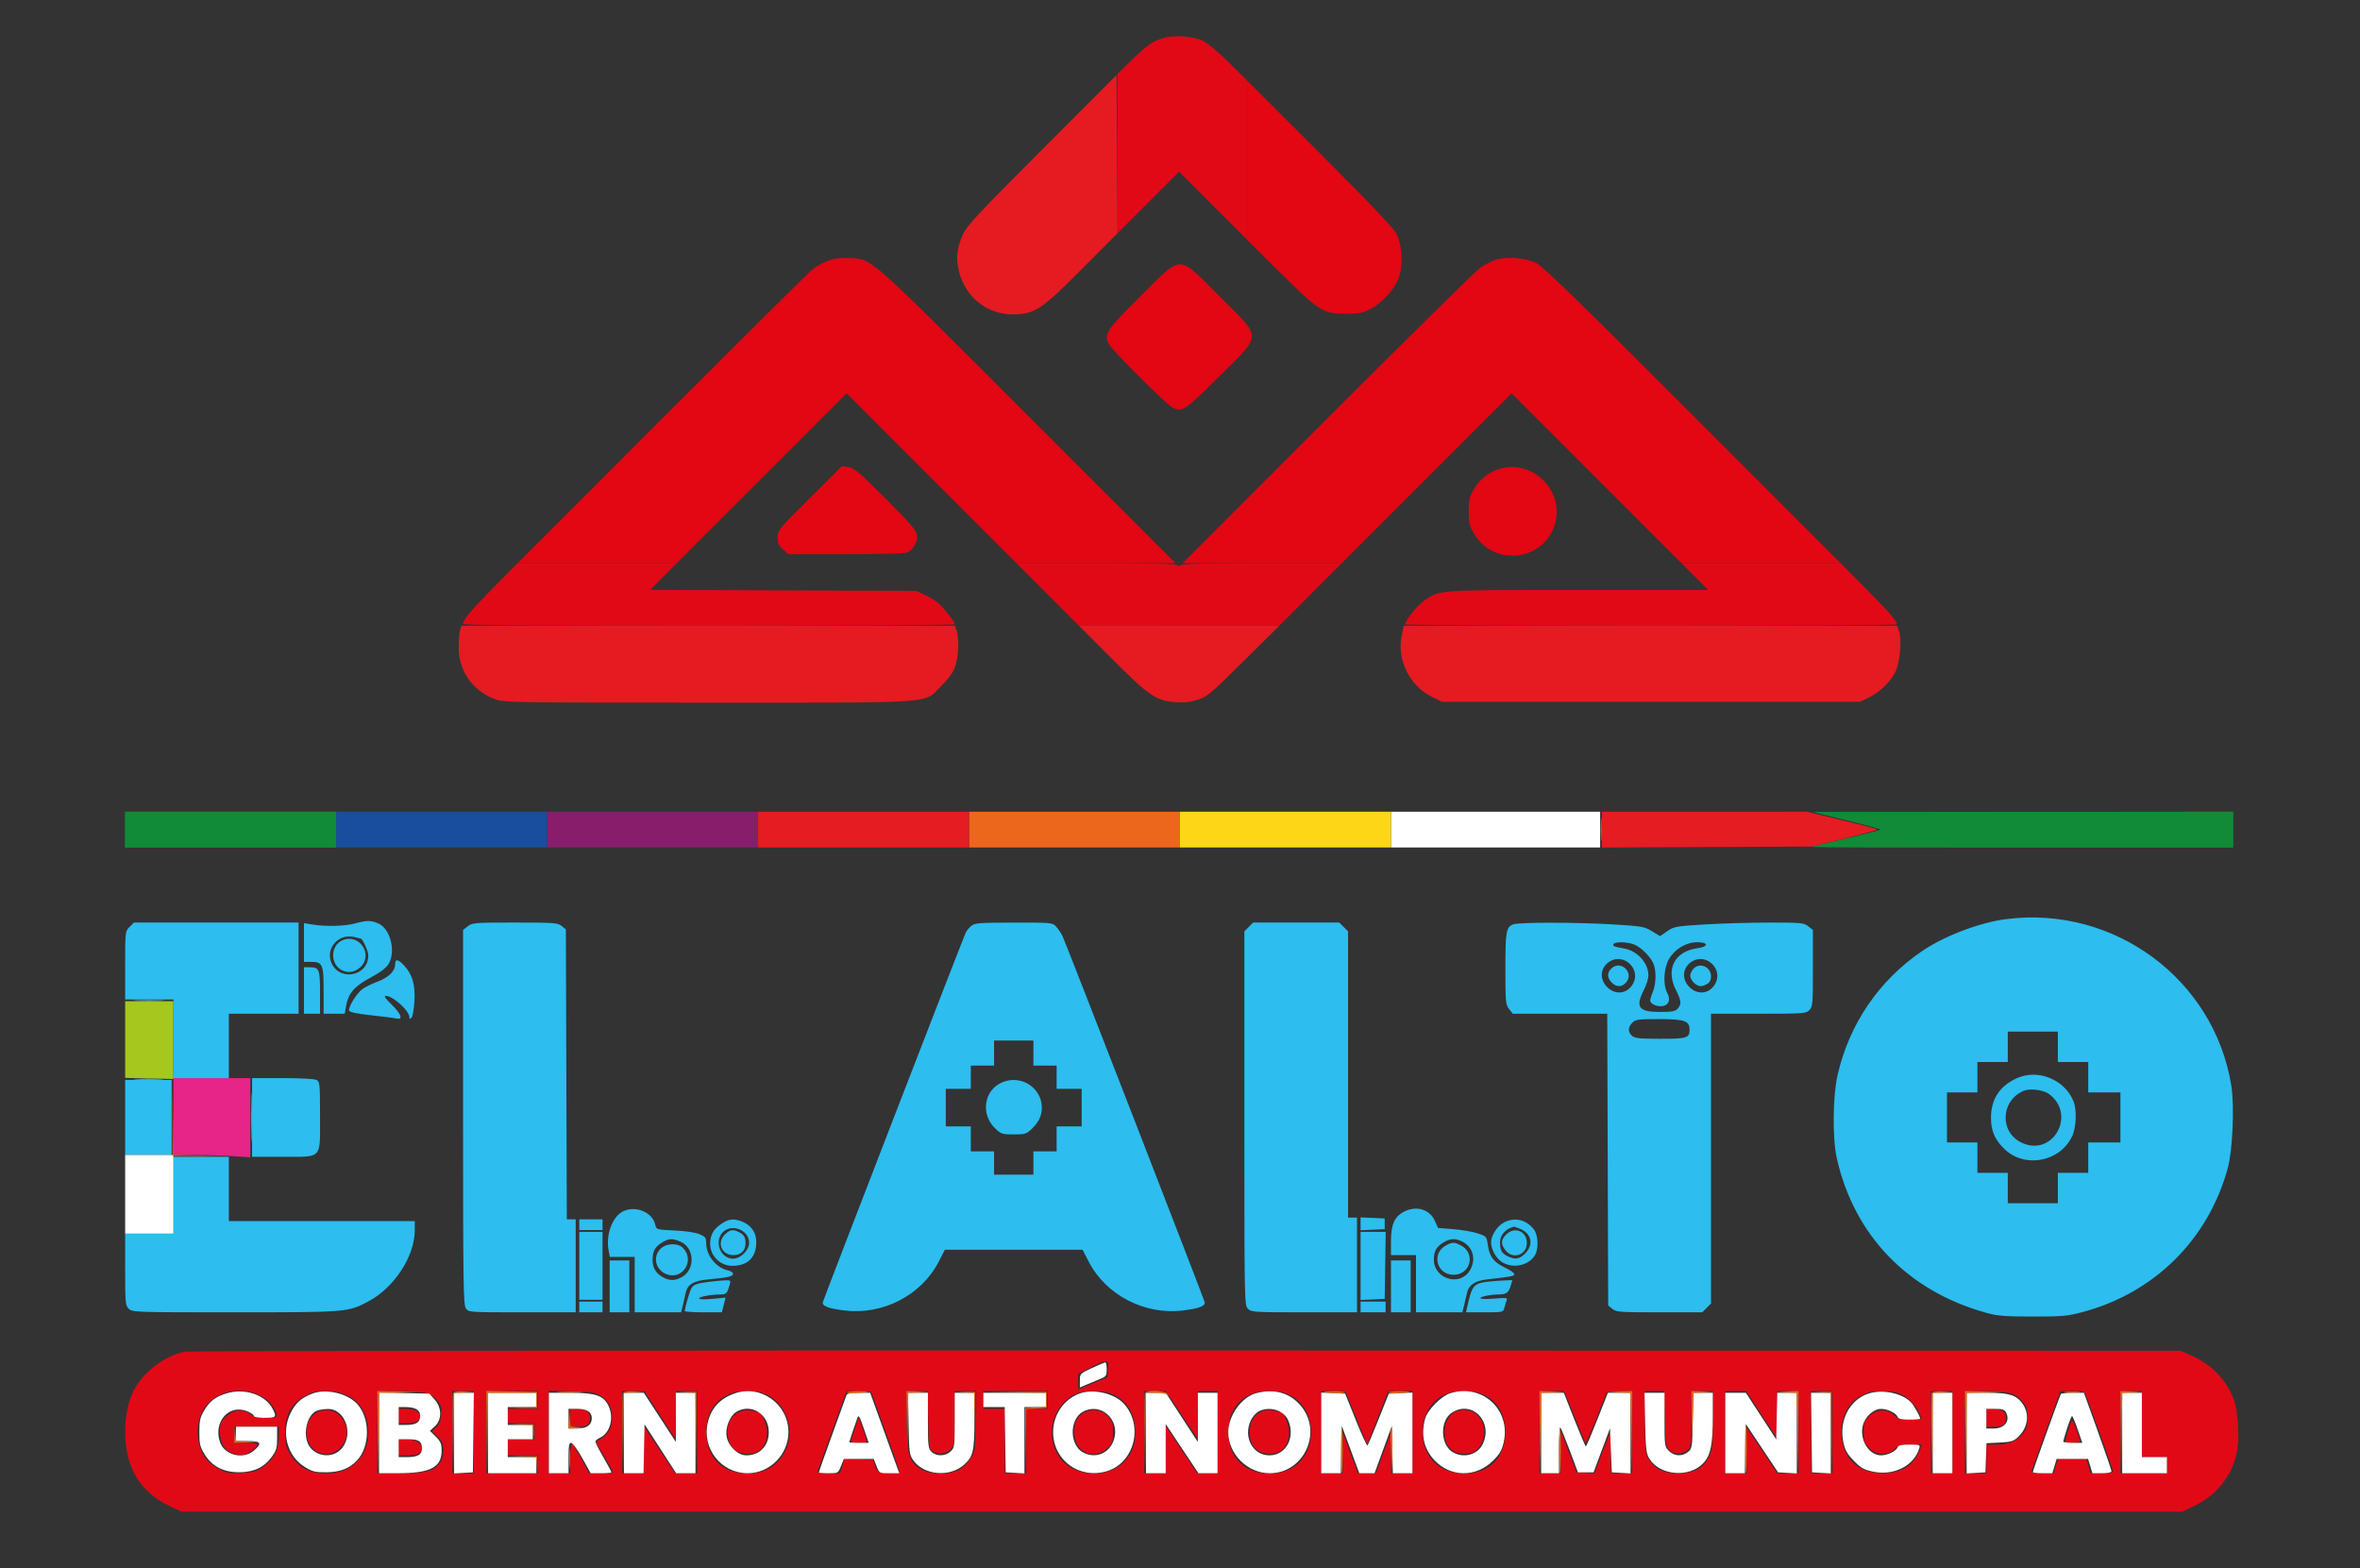 <svg xmlns="http://www.w3.org/2000/svg" width="1320" height="877" viewBox="0 0 1320 877" version="1.1"><rect x="0" y="0" width="1320" height="877" fill="#333333" stroke="none"/><path d="M 70 581.446 L 70 602.892 83.502 603.196 L 97.003 603.500 97.002 581.750 L 97 560 83.500 560 L 70 560 70 581.446" stroke="none" fill="#a6c71d" fill-rule="evenodd"/><path d="M 97 624.500 L 97 646 108.750 646.005 C 115.213 646.008, 124.888 646.301, 130.250 646.656 L 140 647.302 140 625.151 L 140 603 118.500 603 L 97 603 97 624.500" stroke="none" fill="#e72487" fill-rule="evenodd"/><path d="M 650.224 21.409 C 644.273 23.351, 641.635 25.227, 632.750 33.837 L 625 41.347 625 85.920 L 625 130.493 642.243 113.249 L 659.487 96.006 678.243 114.743 L 697 133.480 697 88.971 L 697 44.462 687.250 34.829 C 681.888 29.530, 675.475 24.180, 673 22.939 C 667.397 20.131, 656.405 19.393, 650.224 21.409 M 276.382 328.250 C 263.643 341.145, 259 346.662, 259 348.904 C 259 349.693, 297.499 350, 396.500 350 C 472.125 350, 534 349.618, 534 349.150 C 534 347.894, 528.689 340.904, 525.379 337.804 C 523.795 336.321, 520.250 334.071, 517.500 332.804 L 512.500 330.500 438.050 330.225 L 363.600 329.950 371.025 322.475 L 378.450 315 333.961 315 L 289.472 315 276.382 328.250 M 586 332.500 L 603.479 350 659.500 350 L 715.521 350 733 332.500 L 750.479 315 705.939 315 C 675.200 315, 661.063 315.337, 660.313 316.087 C 659.530 316.870, 659.038 316.870, 658.554 316.087 C 658.086 315.331, 644.297 315, 613.202 315 L 568.521 315 586 332.500 M 948 322.500 L 955.450 330 882.760 330 C 802.934 330, 805.484 329.820, 796.365 336.093 C 792.659 338.643, 786 347.045, 786 349.171 C 786 349.627, 847.875 350, 923.500 350 C 999.125 350, 1061 349.650, 1061 349.223 C 1061 347.383, 1056.877 342.644, 1043.625 329.250 L 1029.526 315 985.038 315 L 940.550 315 948 322.500 M 103.326 756.042 C 92.772 758.135, 81.377 766.381, 75.739 776.003 C 71.991 782.400, 69.998 791.083, 70.012 800.960 C 70.039 820.615, 78.383 834.549, 94.777 842.315 L 101.500 845.500 661 845.500 L 1220.500 845.500 1227.223 842.315 C 1239.547 836.477, 1248.196 825.772, 1251.034 812.844 C 1252.770 804.941, 1251.831 788.974, 1249.238 782.281 C 1245.021 771.397, 1236.339 762.649, 1224.958 757.817 L 1219.500 755.500 663.500 755.357 C 357.700 755.278, 105.622 755.586, 103.326 756.042 M 610.250 764.778 L 603 768.437 603 772.718 C 603 775.073, 603.123 777, 603.273 777 C 603.423 777, 607.136 775.493, 611.523 773.650 L 619.500 770.300 619.805 765.650 C 620.177 759.967, 619.843 759.937, 610.250 764.778 M 122.309 780.533 C 113.295 785.025, 108.916 795.012, 111.043 806.227 C 112.394 813.352, 115.731 817.991, 121.932 821.366 C 126.646 823.932, 127.901 824.171, 134.993 823.849 C 141.802 823.540, 143.409 823.091, 147.161 820.455 C 153.169 816.232, 155.963 810.942, 155.984 803.750 L 156 798 143.500 798 L 131 798 131 802.500 L 131 807 137.500 807 C 141.075 807, 144 807.372, 144 807.826 C 144 809.319, 139.553 812.839, 136.803 813.521 C 135.320 813.889, 132.472 813.651, 130.476 812.992 C 125.700 811.416, 123.009 806.971, 123.004 800.650 C 123.001 796.465, 123.466 795.334, 126.400 792.400 C 130.446 788.354, 135.899 787.792, 140 791 C 141.864 792.458, 144.091 792.961, 148.750 792.978 C 155.432 793.002, 155.869 792.571, 153.595 788.200 C 148.551 778.506, 133.687 774.863, 122.309 780.533 M 170.296 781.004 C 162.615 785.409, 159.500 791.178, 159.500 801 C 159.500 807.317, 159.918 809.210, 162.152 813 C 166.809 820.902, 172.787 824.125, 182.785 824.125 C 196.676 824.125, 206 814.837, 206 801 C 206 786.915, 196.852 777.990, 182.434 778.009 C 176.577 778.017, 174.692 778.482, 170.296 781.004 M 211 801 L 211 824 224.032 824 C 238.419 824, 242.259 823.029, 245.832 818.486 C 247.321 816.594, 248 814.331, 248 811.265 C 248 807.553, 247.452 806.258, 244.750 803.586 L 241.500 800.373 243.877 798.388 C 245.620 796.933, 246.383 795.070, 246.735 791.406 C 247.152 787.064, 246.865 785.993, 244.543 783.234 C 240.997 779.019, 236.799 778.012, 222.750 778.006 L 211 778 211 801 M 253 801 L 253 824 259 824 L 265 824 265 801 L 265 778 259 778 L 253 778 253 801 M 272 801 L 272 824 286.500 824 L 301 824 301 819 L 301 814 292.500 814 L 284 814 284 809.500 L 284 805 291.500 805 L 299 805 299 800.500 L 299 796 291.500 796 L 284 796 284 792 L 284 788 292.500 788 L 301 788 301 783 L 301 778 286.500 778 L 272 778 272 801 M 307 800.900 L 307 824 313 824 L 319 824 319 815.441 C 319 810.317, 319.380 807.117, 319.946 807.466 C 320.466 807.788, 322.828 811.639, 325.196 816.024 L 329.500 823.998 336.250 823.999 C 339.962 824, 343 823.787, 343 823.526 C 343 823.265, 340.802 819.336, 338.115 814.795 L 333.229 806.539 336.060 804.817 C 340.110 802.354, 342.298 798.511, 342.397 793.688 C 342.516 787.816, 340.375 783.397, 336.132 780.759 C 332.960 778.786, 330.886 778.456, 319.750 778.150 L 307 777.799 307 800.900 M 348 801 L 348 824 354 824 L 360 824 360.005 810.750 L 360.009 797.500 368.755 810.727 L 377.500 823.955 383.750 823.977 L 390 824 390 801 L 390 778 384.029 778 L 378.058 778 377.779 791.204 L 377.500 804.407 369 791.266 L 360.500 778.125 354.250 778.063 L 348 778 348 801 M 407.500 779.896 C 399.240 783.720, 394.986 790.989, 395.022 801.218 C 395.072 815.399, 404.187 824.270, 418.625 824.186 C 427.859 824.133, 435.266 819.578, 439.252 811.500 C 444.945 799.965, 439.893 785.036, 428.556 779.886 C 423.114 777.415, 412.849 777.419, 407.500 779.896 M 465.500 800.127 C 461.100 812.325, 457.350 822.686, 457.167 823.152 C 456.983 823.618, 459.778 824, 463.377 824 L 469.920 824 471.129 819.962 L 472.339 815.925 480.333 816.212 L 488.327 816.500 489.499 820 C 490.651 823.443, 490.771 823.505, 496.835 823.798 C 501.393 824.018, 502.987 823.757, 502.950 822.798 C 502.922 822.084, 499.393 811.825, 495.106 800 L 487.313 778.500 480.406 778.225 L 473.500 777.950 465.500 800.127 M 507.044 793.750 C 507.101 814.265, 508.576 818.673, 516.667 822.512 C 520.795 824.471, 529.235 824.738, 534.291 823.069 C 538.755 821.596, 543.548 816.288, 544.940 811.277 C 545.517 809.200, 545.991 800.862, 545.994 792.750 L 546 778 540 778 L 534 778 534 792.865 C 534 806.390, 533.813 807.968, 531.927 810.365 C 529.565 813.369, 524.666 813.937, 521.441 811.583 C 519.684 810.300, 519.470 808.640, 519.181 794.083 L 518.862 778 512.931 778 L 507 778 507.044 793.750 M 550 783 L 550 788 556 788 L 562 788 562 806 L 562 824 568 824 L 574 824 574 806 L 574 788 580 788 L 586 788 586 783 L 586 778 568 778 L 550 778 550 783 M 600.927 779.977 C 588.323 786.640, 584.374 803.265, 592.580 815.114 C 600.306 826.269, 620.161 827.414, 629.112 817.219 C 633.518 812.202, 635.003 808.039, 634.978 800.782 C 634.943 790.618, 630.268 783.098, 621.782 779.553 C 616.514 777.353, 605.467 777.577, 600.927 779.977 M 640 801 L 640 824 646 824 L 652 824 652.005 810.750 L 652.009 797.500 660.755 810.727 L 669.500 823.955 675.250 823.977 L 681 824 681 801 L 681 778 675.529 778 L 670.058 778 669.779 791.146 L 669.500 804.292 660.746 791.146 L 651.992 778 645.996 778 L 640 778 640 801 M 699.500 779.896 C 691.240 783.720, 686.986 790.989, 687.022 801.218 C 687.072 815.399, 696.187 824.270, 710.625 824.186 C 724.074 824.109, 733.294 814.684, 733.294 801.014 C 733.294 790.975, 728.358 783.136, 719.782 779.553 C 714.655 777.411, 704.495 777.583, 699.500 779.896 M 739 801 L 739 824 745 824 L 751 824 751.060 812.750 L 751.119 801.500 755.310 812.745 L 759.500 823.991 764.549 823.995 L 769.598 824 773.750 812.750 L 777.902 801.500 777.951 812.750 L 778 824 784 824 L 790 824 790 801 L 790 778 783.250 778.005 L 776.500 778.009 770.576 793.027 L 764.651 808.044 758.576 793.029 L 752.500 778.015 745.750 778.007 L 739 778 739 801 M 809 779.594 C 800.577 783.243, 795.641 791.148, 795.636 801 C 795.629 814.905, 804.976 824.176, 819 824.176 C 833.205 824.176, 842.028 815.194, 841.978 800.782 C 841.943 790.618, 837.268 783.098, 828.782 779.553 C 824.074 777.586, 813.585 777.608, 809 779.594 M 861 801 L 861 824 867 824 L 873 824 873.053 812.250 L 873.107 800.500 877.434 812 L 881.762 823.500 886.775 823.799 L 891.788 824.097 894.543 816.799 C 896.058 812.784, 898.106 807.475, 899.095 805 L 900.891 800.500 900.945 812.250 L 901 824 907 824 L 913 824 913 800.956 L 913 777.912 905.880 778.206 L 898.760 778.500 893.130 792.743 C 890.033 800.577, 887.273 806.989, 886.995 806.993 C 886.717 806.997, 885.406 804.188, 884.082 800.750 C 882.758 797.313, 880.128 790.788, 878.237 786.250 L 874.800 778 867.900 778 L 861 778 861 801 M 920 795.114 C 920 810.692, 920.190 812.566, 922.118 815.996 C 925.206 821.491, 930.520 824.125, 938.520 824.125 C 947.183 824.125, 952.611 821.262, 955.750 815.038 C 957.809 810.956, 958 809.191, 958 794.288 L 958 778 952 778 L 946 778 946 793.500 C 946 807.667, 945.828 809.172, 944 811 C 941.306 813.694, 935.891 813.642, 933.405 810.897 C 931.741 809.060, 931.457 806.844, 931.160 793.397 L 930.821 778 925.410 778 L 920 778 920 795.114 M 965 801 L 965 824 971 824 L 977 824 977 811.256 L 977 798.512 985.512 811.256 L 994.023 824 1000.012 824 L 1006 824 1006 801 L 1006 778 1000 778 L 994 778 993.975 791.250 L 993.950 804.500 985.286 791.250 L 976.622 778 970.811 778 L 965 778 965 801 M 1013 801 L 1013 824 1019 824 L 1025 824 1025 801 L 1025 778 1019 778 L 1013 778 1013 801 M 1042.500 779.844 C 1034.198 783.795, 1029.986 791.009, 1030.022 801.218 C 1030.071 815.377, 1038.888 824.028, 1053.218 823.978 C 1063.339 823.943, 1070.065 819.876, 1073.466 811.736 L 1075.027 808 1068.559 808 C 1062.993 808, 1061.742 808.349, 1059.591 810.500 C 1055.807 814.284, 1049.357 814.026, 1045.437 809.934 C 1042.853 807.237, 1042.500 806.146, 1042.500 800.852 C 1042.500 795.321, 1042.763 794.601, 1045.766 791.918 C 1050.102 788.044, 1055.620 787.892, 1059.275 791.548 C 1061.571 793.844, 1062.476 794.066, 1068.434 793.798 L 1075.046 793.500 1072.773 789.013 C 1071.439 786.381, 1068.710 783.283, 1066.169 781.517 C 1062.415 778.908, 1060.817 778.470, 1054.169 778.224 C 1048.263 778.006, 1045.581 778.378, 1042.500 779.844 M 1080 801 L 1080 824 1086 824 L 1092 824 1092 801 L 1092 778 1086 778 L 1080 778 1080 801 M 1099 801 L 1099 824 1105 824 L 1111 824 1111 816 L 1111 808 1116.532 808 C 1123.386 808, 1127.789 806.228, 1131.297 802.059 C 1133.565 799.364, 1134 797.898, 1134 792.958 C 1134 787.806, 1133.614 786.630, 1130.918 783.559 C 1126.958 779.049, 1123.007 778.012, 1109.750 778.006 L 1099 778 1099 801 M 1144.564 799.750 C 1140.233 811.712, 1136.486 822.063, 1136.237 822.750 C 1135.906 823.667, 1137.502 824, 1142.235 824 L 1148.683 824 1149.882 820 L 1151.080 816 1159 816 L 1166.920 816 1168.118 820 L 1169.317 824 1175.658 824 C 1179.146 824, 1182 823.639, 1182 823.199 C 1182 822.440, 1169.224 786.609, 1166.865 780.750 C 1165.812 778.136, 1165.428 778, 1159.099 778 L 1152.440 778 1144.564 799.750 M 1186 801 L 1186 824 1199 824 L 1212 824 1212 819.500 L 1212 815 1205 815 L 1198 815 1198 796.500 L 1198 778 1192 778 L 1186 778 1186 801 M 179.643 789.102 C 173.325 790.832, 170.012 797.617, 171.957 804.841 C 174.554 814.485, 186.154 816.331, 191.804 808 C 198.014 798.844, 189.931 786.285, 179.643 789.102 M 223 792 L 223 796 227.800 796 C 234.447 796, 236.973 793.116, 233.429 789.571 C 232.473 788.616, 230.121 788, 227.429 788 L 223 788 223 792 M 319 793 L 319 798 323.300 798 C 328.296 798, 330 796.687, 330 792.835 C 330 789.546, 327.623 788, 322.566 788 L 319 788 319 793 M 416 788.942 C 410.272 790.220, 407 794.538, 407 800.818 C 407 808.444, 411.107 813.085, 417.938 813.180 C 425.070 813.278, 429.003 808.875, 428.996 800.800 C 428.993 797.336, 426.114 790, 424.758 790 C 424.609 790, 423.140 789.636, 421.493 789.192 C 419.847 788.748, 417.375 788.635, 416 788.942 M 607.900 789.431 C 603.157 791.009, 600.769 794.825, 600.769 800.827 C 600.769 812.402, 611.992 817.462, 619.971 809.484 C 622.106 807.349, 622.500 806.034, 622.500 801.043 C 622.500 795.910, 622.126 794.740, 619.659 792.166 C 616.419 788.784, 612.550 787.884, 607.900 789.431 M 708.500 788.741 C 702.287 789.865, 699 794.122, 699 801.046 C 699 808.450, 703.183 813.086, 709.947 813.180 C 716.940 813.276, 721.003 808.688, 720.996 800.703 C 720.993 797.330, 718.091 790, 716.758 790 C 716.609 790, 715.140 789.635, 713.493 789.190 C 711.847 788.744, 709.600 788.543, 708.500 788.741 M 815.212 789.139 C 806.876 791.517, 805.248 806.656, 812.796 811.602 C 815.703 813.507, 821.970 813.660, 824.795 811.896 C 827.901 809.956, 830 805.562, 830 801 C 830 792.194, 823.310 786.829, 815.212 789.139 M 1111 793 L 1111 798 1115.300 798 C 1120.296 798, 1122 796.687, 1122 792.835 C 1122 789.546, 1119.623 788, 1114.566 788 L 1111 788 1111 793 M 478.165 798.976 C 476.974 802.503, 476 805.751, 476 806.194 C 476 806.637, 478.055 807, 480.567 807 C 485.686 807, 485.546 807.910, 482.019 797.532 L 480.331 792.564 478.165 798.976 M 1158.815 794.551 C 1157.603 796.646, 1154.829 806.162, 1155.294 806.627 C 1155.568 806.901, 1157.567 806.985, 1159.738 806.813 L 1163.683 806.500 1161.524 800.051 C 1160.336 796.504, 1159.117 794.029, 1158.815 794.551 M 223 809.500 L 223 814 228.300 814 C 233.813 814, 236 812.823, 236 809.857 C 236 807.202, 232.044 805, 227.277 805 L 223 805 223 809.500" stroke="none" fill="#e20917" fill-rule="evenodd"/><path d="M 1121.955 514.099 C 1107.196 516.008, 1087.576 523.460, 1075.226 531.846 C 1050.910 548.360, 1034.318 572.688, 1027.763 601.441 C 1025.103 613.108, 1024.888 636.781, 1027.342 647.725 C 1037.048 691.008, 1067.135 722.148, 1110.969 734.278 C 1117.346 736.043, 1121.335 736.363, 1137 736.366 C 1153.835 736.369, 1156.377 736.133, 1165.242 733.744 C 1205.192 722.979, 1235.200 693.121, 1246.043 653.344 C 1248.783 643.294, 1249.840 618.506, 1248.012 607.167 C 1238.417 547.645, 1182.393 506.283, 1121.955 514.099 M 198.500 516.523 C 192.998 518.051, 182.134 518.314, 174.750 517.099 L 170 516.317 170 527.159 L 170 538 173.929 538 C 180.432 538, 181 539.290, 181 554.071 L 181 567 186.912 567 L 192.824 567 193.461 563.231 C 194.742 555.651, 197.888 551.867, 207.013 546.936 C 212.911 543.748, 216.050 541.367, 217.400 539.055 C 221.564 531.924, 218.246 519.254, 211.473 516.424 C 207.340 514.698, 205.011 514.715, 198.500 516.523 M 72.455 518.455 C 70.020 520.889, 70 521.067, 70 539.955 L 70 559 83.500 559 L 97 559 97 581 L 97 603 112.500 603 L 128 603 128 585 L 128 567 147.500 567 L 167 567 167 541.500 L 167 516 120.955 516 L 74.909 516 72.455 518.455 M 261.635 518.073 L 259 520.145 259 624.850 C 259 717.998, 259.172 729.800, 260.557 731.777 C 262.106 733.990, 262.248 734, 292.057 734 L 322 734 322 708 L 322 682 319.517 682 L 317.035 682 316.767 600.911 L 316.500 519.823 314.139 517.911 C 311.963 516.149, 309.921 516, 288.024 516 C 265.507 516, 264.133 516.108, 261.635 518.073 M 543.367 517.772 C 542.194 518.723, 540.765 520.420, 540.192 521.543 C 539.018 523.847, 461.022 725.539, 460.264 728.232 C 459.641 730.444, 463.111 731.818, 472.205 732.960 C 493.705 735.659, 515.304 724.524, 525.023 705.730 L 528.500 699.007 567 699.007 L 605.500 699.007 608.977 705.730 C 618.646 724.429, 640.385 735.648, 661.751 732.965 C 670.863 731.821, 674.352 730.447, 673.765 728.232 C 672.995 725.332, 595.870 526.716, 594.264 523.500 C 593.440 521.850, 591.840 519.487, 590.709 518.250 C 588.696 516.048, 588.188 516, 567.076 516.022 C 548.144 516.042, 545.239 516.256, 543.367 517.772 M 698.455 518.455 L 696 520.909 696 625.455 C 696 728.667, 696.026 730.026, 698 732 C 699.910 733.910, 701.333 734, 729.500 734 L 759 734 759 707.500 L 759 681 756.500 681 L 754 681 754 600.955 L 754 520.909 751.545 518.455 L 749.091 516 725 516 L 700.909 516 698.455 518.455 M 846.315 517.007 C 842.428 518.573, 842 521.030, 842 541.799 C 842 560.449, 842.133 561.900, 844.073 564.365 L 846.145 567 872.555 567 L 898.966 567 899.233 648.589 L 899.500 730.177 901.861 732.089 C 904.038 733.851, 906.081 734, 928.156 734 L 952.091 734 954.545 731.545 L 957 729.091 957 648.045 L 957 567 983.500 567 C 1008.667 567, 1010.101 566.899, 1012 565 C 1013.876 563.124, 1014 561.667, 1014 541.573 L 1014 520.145 1011.365 518.073 C 1008.911 516.142, 1007.437 516, 989.826 516 C 979.429 516, 963.178 516.468, 953.711 517.040 C 937.382 518.026, 936.295 518.221, 932.500 520.840 L 928.500 523.601 924 520.847 C 919.793 518.272, 918.381 518.025, 902.289 517.046 C 881.731 515.797, 849.376 515.774, 846.315 517.007 M 192.686 524.090 C 186.574 525.765, 183.128 531.827, 185.023 537.570 C 188.858 549.189, 206.013 546.514, 205.996 534.300 C 205.993 532.025, 202.792 525, 201.758 525 C 201.609 525, 200.140 524.622, 198.493 524.160 C 196.847 523.698, 194.234 523.667, 192.686 524.090 M 192 525.709 C 184.502 528.466, 184.422 539.861, 191.879 542.950 C 195.138 544.300, 198.475 543.660, 201.365 541.132 C 208.950 534.495, 201.495 522.218, 192 525.709 M 902.496 528.007 C 901.802 529.129, 902.810 529.564, 908.138 530.446 C 915.731 531.703, 921.995 538.543, 921.998 545.581 C 921.999 547.275, 920.877 550.875, 919.504 553.581 C 914.547 563.351, 916.448 566, 928.416 566 C 935.162 566, 936.996 565.662, 938.345 564.171 C 940.592 561.689, 940.434 559.789, 937.500 554 C 931.464 542.089, 936.512 532.125, 949.483 530.347 C 955.764 529.486, 955.656 527, 949.338 527 C 943.112 527, 936.836 530.717, 933.527 536.364 C 930.543 541.455, 930.059 550.671, 932.525 555.402 C 934.428 559.050, 933.600 561.811, 930.360 562.625 C 927.366 563.376, 923 561.608, 923 559.644 C 923 558.874, 923.675 556.629, 924.500 554.654 C 926.250 550.467, 926.454 543.333, 924.939 539.315 C 923.499 535.497, 918.204 530.063, 914.282 528.381 C 910.534 526.773, 903.398 526.546, 902.496 528.007 M 900.775 537.518 C 895.127 540.667, 894.268 547.422, 898.923 552.077 C 903.705 556.859, 910.475 555.850, 913.553 549.897 C 917.634 542.005, 908.537 533.191, 900.775 537.518 M 946.775 537.518 C 941.127 540.667, 940.268 547.422, 944.923 552.077 C 949.705 556.859, 956.475 555.850, 959.553 549.897 C 963.634 542.005, 954.537 533.191, 946.775 537.518 M 221 539.365 C 221 543.132, 217.402 546.706, 211.317 548.982 C 208.217 550.143, 204.404 552, 202.844 553.111 C 199.520 555.478, 194.577 563.455, 195.287 565.305 C 195.607 566.139, 199.920 567.032, 207.639 567.863 C 214.163 568.565, 220.512 569.382, 221.750 569.678 C 225.657 570.614, 224.401 567.019, 219.003 561.816 C 215.541 558.479, 214.543 557.001, 215.753 557.004 C 219.821 557.012, 229 565.356, 229 569.044 C 229 570.075, 229.279 570.121, 230.163 569.237 C 230.803 568.597, 231.536 564.449, 231.793 560.020 C 232.329 550.761, 230.666 544.995, 226.027 540.029 C 222.627 536.389, 221 536.174, 221 539.365 M 901.792 541.250 C 898.791 543.609, 898.663 546.754, 901.455 549.545 C 904.246 552.337, 907.391 552.209, 909.750 549.208 C 913.800 544.056, 906.944 537.200, 901.792 541.250 M 947.792 541.250 C 946.918 541.938, 945.904 543.505, 945.539 544.733 C 944.601 547.891, 949.127 552.402, 952.267 551.440 C 955.779 550.363, 957 548.969, 957 546.033 C 957 541.165, 951.521 538.319, 947.792 541.250 M 170 554 L 170 567 174.500 567 L 179 567 179 555.200 C 179 542.156, 178.536 541, 173.300 541 L 170 541 170 554 M 913 572 C 910.509 574.491, 910.446 577.189, 912.829 579.345 C 914.347 580.719, 917.032 581, 928.629 581 C 943.710 581, 945 580.595, 945 575.857 C 945 570.977, 942.126 570, 927.777 570 C 916.333 570, 914.791 570.209, 913 572 M 1123 585.500 L 1123 594 1114.500 594 L 1106 594 1106 602.500 L 1106 611 1097.500 611 L 1089 611 1089 625 L 1089 639 1097.500 639 L 1106 639 1106 647.500 L 1106 656 1114.500 656 L 1123 656 1123 664.500 L 1123 673 1137 673 L 1151 673 1151 664.500 L 1151 656 1159.500 656 L 1168 656 1168 647.500 L 1168 639 1177 639 L 1186 639 1186 625 L 1186 611 1177 611 L 1168 611 1168 602.500 L 1168 594 1159.500 594 L 1151 594 1151 585.500 L 1151 577 1137 577 L 1123 577 1123 585.500 M 556 589 L 556 596 549.500 596 L 543 596 543 602.500 L 543 609 536 609 L 529 609 529 619.500 L 529 630 536 630 L 543 630 543 637 L 543 644 549.500 644 L 556 644 556 650.500 L 556 657 567 657 L 578 657 578 650.500 L 578 644 584.500 644 L 591 644 591 637 L 591 630 598 630 L 605 630 605 619.500 L 605 609 598 609 L 591 609 591 602.500 L 591 596 584.500 596 L 578 596 578 589 L 578 582 567 582 L 556 582 556 589 M 1128 603.081 C 1118.490 607.386, 1113.674 614.720, 1113.607 625 C 1113.559 632.433, 1115.710 637.473, 1121.162 642.699 C 1132.503 653.570, 1152.008 649.945, 1158.912 635.682 C 1161.369 630.607, 1161.736 620.692, 1159.652 615.718 C 1154.596 603.653, 1139.792 597.743, 1128 603.081 M 141 625 L 141 647 158 647 C 180.640 647, 179 648.793, 179 624.035 C 179 606.309, 178.874 605.003, 177.066 604.035 C 175.949 603.438, 167.917 603, 158.066 603 L 141 603 141 625 M 70 625 L 70 646 83 646 L 96 646 96 625 L 96 604 83 604 L 70 604 70 625 M 560.450 605.407 C 550.347 609.807, 548.321 623.072, 556.536 631.035 C 559.912 634.307, 560.495 634.500, 567 634.500 C 573.491 634.500, 574.093 634.302, 577.426 631.072 C 581.741 626.889, 583.393 622.283, 582.491 616.945 C 580.808 606.985, 569.916 601.284, 560.450 605.407 M 1132 610.068 C 1119.059 615.487, 1118.214 633.053, 1130.606 639.052 C 1148.091 647.516, 1161.735 623.405, 1146 611.848 C 1142.946 609.605, 1135.397 608.645, 1132 610.068 M 97 668.500 L 97 690 83.500 690 L 70 690 70 710 C 70 728.667, 70.133 730.133, 72 732 C 73.953 733.953, 75.333 734, 131.290 734 C 194.227 734, 194.658 733.965, 206.093 727.870 C 220.526 720.177, 231.921 702.736, 231.979 688.250 L 232 683 180 683 L 128 683 128 665 L 128 647 112.500 647 L 97 647 97 668.500 M 348.050 677.781 C 342.289 680.958, 338.808 690.833, 340.420 699.424 L 341.091 703 348.045 703 L 355 703 355 718.500 L 355 734 367.961 734 L 380.923 734 381.879 730.250 C 382.405 728.188, 383.132 725.043, 383.495 723.262 C 384.489 718.374, 387.813 716.369, 396.216 715.589 C 407.068 714.581, 410 713.917, 410 712.468 C 410 711.748, 408.639 710.860, 406.976 710.495 C 400.592 709.093, 395 702.091, 395 695.499 C 395 692.289, 394.593 691.725, 391.250 690.300 C 389.014 689.347, 383.382 688.509, 377.301 688.222 C 367.159 687.745, 367.099 687.727, 366.503 685.012 C 364.919 677.799, 355.038 673.928, 348.050 677.781 M 785.062 677.827 C 779.918 680.586, 778 685.043, 778 694.234 L 778 702 785 702 L 792 702 792 718 L 792 734 804.961 734 L 817.923 734 818.879 730.250 C 819.405 728.188, 820.132 725.043, 820.495 723.262 C 821.413 718.748, 824.930 716.349, 831.736 715.595 C 845.189 714.104, 847 713.755, 846.996 712.656 C 846.994 712.020, 844.649 710.375, 841.783 709 C 835.433 705.953, 833.103 702.901, 832.191 696.436 C 831.505 691.575, 831.419 691.475, 826.497 689.839 C 823.749 688.926, 817.630 687.871, 812.901 687.495 L 804.302 686.812 802.572 682.891 C 799.658 676.287, 792.041 674.084, 785.062 677.827 M 761 684.500 L 761 688.091 767.750 687.796 L 774.500 687.500 774.500 684.500 L 774.500 681.500 767.750 681.204 L 761 680.909 761 684.500 M 324 685 L 324 688 330.500 688 L 337 688 337 685 L 337 682 330.500 682 L 324 682 324 685 M 404.500 683.861 C 399.892 686.707, 397.880 689.476, 397.305 693.760 C 396.285 701.368, 402.050 708, 409.685 708 C 418.246 708, 423 703.246, 423 694.685 C 423 689.451, 420.289 685.436, 415.364 683.379 C 410.921 681.522, 408.081 681.648, 404.500 683.861 M 841.062 683.827 C 837.393 685.795, 834 691.051, 834 694.767 C 834 698.845, 836.794 703.904, 840.190 705.974 C 846.433 709.781, 855.339 707.771, 858.647 701.810 C 860.709 698.094, 860.325 690.684, 857.912 687.615 C 853.532 682.047, 847.084 680.598, 841.062 683.827 M 845 686.706 C 841.631 687.938, 839 691.396, 839 694.593 C 839 699.210, 839.852 700.872, 843.072 702.537 C 847.268 704.707, 849.819 704.335, 853.077 701.077 C 857.872 696.282, 856.668 690.013, 850.452 687.415 C 848.589 686.637, 846.937 686.036, 846.782 686.079 C 846.627 686.122, 845.825 686.405, 845 686.706 M 404.174 689.314 C 399.257 694.549, 403.026 704, 410.031 704 C 414.284 704, 419 699.284, 419 695.031 C 419 687.921, 409.078 684.095, 404.174 689.314 M 405.455 690.455 C 400.730 695.179, 403.620 702, 410.345 702 C 414.410 702, 417.006 699.429, 416.985 695.421 C 416.966 691.941, 416.232 690.684, 413.316 689.150 C 410.045 687.428, 408.170 687.739, 405.455 690.455 M 842.455 690.455 C 839.456 693.453, 839.351 695.905, 842.073 699.365 C 846.227 704.646, 854 701.913, 854 695.171 C 854 688.617, 847.108 685.801, 842.455 690.455 M 324 708 L 324 727 330.500 727 L 337 727 337 708 L 337 689 330.500 689 L 324 689 324 708 M 761 708.046 L 761 727.091 767.750 726.796 L 774.500 726.500 774.772 707.750 L 775.044 689 768.022 689 L 761 689 761 708.046 M 370.314 694.950 C 366.325 697.382, 365 699.817, 365 704.712 C 365 709.204, 366.972 712.417, 371.011 714.506 C 374.676 716.401, 377.336 716.395, 381.033 714.483 C 389.035 710.345, 388.682 697.854, 380.466 694.421 C 375.953 692.536, 374.117 692.631, 370.314 694.950 M 807.314 694.950 C 803.362 697.360, 802 699.815, 802 704.530 C 802 715.350, 816.510 719.771, 822.074 710.647 C 825.795 704.544, 824.046 697.626, 817.989 694.494 C 814.114 692.491, 811.139 692.618, 807.314 694.950 M 808.775 696.559 C 800.462 701.070, 803.528 713, 813 713 C 822.605 713, 825.549 700.921, 817.020 696.510 C 813.444 694.661, 812.259 694.668, 808.775 696.559 M 369.455 698.455 C 364.977 702.932, 366.557 710.081, 372.580 712.598 C 381.644 716.385, 388.974 704.974, 381.975 697.975 C 379.052 695.052, 372.610 695.299, 369.455 698.455 M 341 719.500 L 341 734 346.500 734 L 352 734 352 719.500 L 352 705 346.500 705 L 341 705 341 719.500 M 778 719.500 L 778 734 783.500 734 L 789 734 789 719.500 L 789 705 783.500 705 L 778 705 778 719.500 M 396 717.017 C 388.680 718.021, 387.371 718.659, 386.144 721.822 C 385.024 724.706, 383.015 732.024, 383.006 733.250 C 383.003 733.663, 387.670 734, 393.378 734 L 403.757 734 404.800 729.890 L 405.843 725.780 398.422 726.475 C 393.916 726.897, 391 726.798, 391 726.221 C 391 725.265, 397.881 724, 403.081 724 C 406.147 724, 406.740 723.395, 408.009 718.967 C 408.847 716.048, 408.801 716.002, 405.180 716.131 C 403.156 716.203, 399.025 716.602, 396 717.017 M 834 716.680 C 824.099 717.698, 823.483 718.368, 820.581 731.250 L 819.962 734 830.373 734 C 840.536 734, 840.798 733.943, 841.387 731.593 C 841.720 730.269, 842.294 728.397, 842.665 727.432 C 843.283 725.821, 842.711 725.731, 835.669 726.326 C 831.451 726.683, 828 726.589, 828 726.118 C 828 725.189, 833.692 724.038, 838.500 723.996 C 842.523 723.960, 843.865 722.959, 844.948 719.180 L 845.860 716 841.680 716.160 C 839.381 716.248, 835.925 716.482, 834 716.680 M 324 731 L 324 734 330.500 734 L 337 734 337 731 L 337 728 330.500 728 L 324 728 324 731 M 761 731 L 761 734 768 734 L 775 734 775 731 L 775 728 768 728 L 761 728 761 731" stroke="none" fill="#2dbdef" fill-rule="evenodd"/><path d="M 70 464 L 70 474 129 474 L 188 474 188 464 L 188 454 129 454 L 70 454 70 464 M 1033.250 458.830 C 1043.563 461.356, 1052 463.678, 1052 463.990 C 1052 464.301, 1043.450 466.532, 1033 468.948 C 1022.550 471.363, 1014 473.488, 1014 473.670 C 1014 473.851, 1066.875 474, 1131.500 474 L 1249 474 1249 464 L 1249 454 1131.750 454.118 L 1014.500 454.236 1033.250 458.830" stroke="none" fill="#118b37" fill-rule="evenodd"/><path d="M 582.797 83.734 C 547.371 119.214, 540.722 126.328, 538.620 131 C 535.106 138.809, 534.502 144.507, 536.403 151.926 C 540.362 167.381, 553.725 177.018, 569.447 175.756 C 579.587 174.942, 583.463 172.187, 605.261 150.301 L 625.021 130.461 624.761 86.214 L 624.500 41.967 582.797 83.734 M 257.269 352.750 C 256.846 354.262, 256.526 358.694, 256.558 362.598 C 256.663 375.373, 264.481 386.417, 276.640 390.967 C 281.988 392.967, 283.901 393, 395.923 393 C 527.078 393, 516.283 393.781, 526.579 383.544 C 530.862 379.285, 533.151 376.045, 534.329 372.572 C 536.174 367.130, 536.542 356.556, 535.025 352.565 L 534.050 350 396.044 350 L 258.038 350 257.269 352.750 M 622.010 368.534 C 642.630 389.203, 646.529 391.871, 657.384 392.743 C 661.934 393.108, 665.468 392.737, 669.639 391.455 C 675.138 389.766, 676.735 388.431, 695.500 369.841 L 715.500 350.028 659.510 350.014 L 603.520 350 622.010 368.534 M 783.991 355.545 C 781.198 368.995, 788.397 383.610, 800.818 389.710 L 806.500 392.500 923.500 392.500 L 1040.500 392.500 1045.423 390.077 C 1051.415 387.128, 1057.162 381.546, 1060.131 375.791 C 1062.692 370.828, 1063.863 357.245, 1062.117 352.750 L 1061.050 350 923.096 350 L 785.142 350 783.991 355.545" stroke="none" fill="#e51b21" fill-rule="evenodd"/><path d="M 778 464 L 778 474 836.500 474 L 895 474 895 464 L 895 454 836.500 454 L 778 454 778 464 M 70 668 L 70 690 83.500 690 L 97 690 97 668 L 97 646 83.500 646 L 70 646 70 668 M 610.750 765.166 C 604.127 768.254, 604 768.386, 604 772.170 L 604 776.027 607.750 774.432 C 609.813 773.556, 613.188 772.151, 615.250 771.310 C 618.679 769.914, 619 769.450, 619 765.891 C 619 763.751, 618.663 762.004, 618.250 762.009 C 617.837 762.014, 614.462 763.435, 610.750 765.166 M 126.479 779.394 C 120.444 781.285, 117.209 783.789, 114.209 788.892 C 111.907 792.807, 111.500 794.640, 111.500 801.078 C 111.500 807.759, 111.857 809.233, 114.509 813.524 C 118.669 820.252, 125.070 823.517, 133.979 823.454 C 142.071 823.397, 147.783 820.663, 152.013 814.823 C 154.582 811.276, 155 809.812, 155 804.350 L 155 798 143.500 798 L 132 798 132 802 L 132 806 138.500 806 C 146.036 806, 146.841 807.273, 141.923 811.411 C 135.820 816.546, 125.418 813.827, 122.987 806.461 C 119.236 795.094, 128.187 785.127, 138.338 789.368 C 140.352 790.209, 142 791.371, 142 791.949 C 142 792.567, 144.472 793, 148 793 C 154.470 793, 154.861 792.565, 152.501 788.002 C 148.387 780.046, 136.718 776.185, 126.479 779.394 M 174.707 779.472 C 168.567 781.824, 165.336 784.684, 162.586 790.203 C 157.109 801.194, 160.531 814.342, 170.466 820.485 C 174.708 823.107, 176.265 823.496, 182.422 823.470 C 190.060 823.438, 195.485 821.355, 199.702 816.834 C 207.080 808.924, 207.080 793.076, 199.702 785.166 C 194.193 779.260, 182.322 776.555, 174.707 779.472 M 410.759 779.423 C 402.544 782.355, 397.744 787.626, 395.861 795.782 C 392.522 810.248, 403.403 824, 418.188 824 C 430.591 824, 440.989 813.512, 440.989 801 C 440.989 785.272, 425.449 774.180, 410.759 779.423 M 603.519 779.537 C 594.858 782.840, 589.044 791.460, 589.044 801 C 589.044 816.772, 603.727 827.458, 619.078 822.859 C 634.494 818.240, 639.772 797.411, 628.633 785.153 C 623.241 779.219, 611.336 776.557, 603.519 779.537 M 702.558 779.248 C 694.483 781.381, 687 791.844, 687 801 C 687 813.319, 697.768 824, 710.188 824 C 729.882 824, 740.266 800.008, 726.865 785.469 C 720.718 778.800, 712.355 776.660, 702.558 779.248 M 811.032 779.309 C 806.029 780.903, 798.434 788.642, 797.105 793.500 C 794.652 802.468, 796.353 810.258, 802.135 816.531 C 811.178 826.341, 825.519 826.515, 835.144 816.931 C 838.880 813.212, 840.035 811.202, 841.053 806.654 C 845.142 788.384, 828.921 773.609, 811.032 779.309 M 1045.127 779.439 C 1034.480 782.903, 1028.500 794.456, 1031.034 806.663 C 1031.956 811.104, 1033.102 813.142, 1036.841 816.990 C 1040.698 820.959, 1042.494 822.003, 1047.278 823.058 C 1058.965 825.633, 1070.398 820.035, 1073.436 810.250 C 1074.108 808.086, 1073.901 808, 1068.036 808 C 1063.472 808, 1061.789 808.387, 1061.347 809.537 C 1060.532 811.662, 1055.701 814, 1052.126 814 C 1045.201 814, 1039.834 805.045, 1041.980 797.073 C 1043.279 792.252, 1048.033 788, 1052.126 788 C 1055.701 788, 1060.532 790.338, 1061.347 792.463 C 1061.788 793.611, 1063.465 794, 1067.969 794 C 1071.286 794, 1074 793.753, 1074 793.450 C 1074 792.377, 1070.734 786.472, 1069.129 784.644 C 1064.470 779.335, 1053.055 776.860, 1045.127 779.439 M 212 801.424 L 212 824 221.951 824 C 240.758 824, 247 820.841, 247 811.323 C 247 807.551, 246.459 806.259, 243.742 803.542 L 240.484 800.284 243.242 797.757 C 247.238 794.096, 247.167 787.338, 243.085 782.766 L 240.169 779.500 226.085 779.174 L 212 778.849 212 801.424 M 254 801.552 L 254 824.105 259.250 823.802 L 264.500 823.500 264.769 801.250 L 265.038 779 259.519 779 L 254 779 254 801.552 M 273 801.500 L 273 824 286.500 824 L 300 824 300 819.500 L 300 815 292 815 L 284 815 284 810 L 284 805 291 805 L 298 805 298 801 L 298 797 291 797 L 284 797 284 792 L 284 787 292 787 L 300 787 300 783 L 300 779 286.500 779 L 273 779 273 801.500 M 307 801.500 L 307 824 312.500 824 L 318 824 318 815.500 C 318 808.726, 318.296 807, 319.456 807 C 320.256 807, 323.041 810.825, 325.644 815.500 L 330.377 824 336.189 824 C 339.385 824, 342 823.754, 342 823.453 C 342 823.153, 339.975 819.396, 337.500 815.105 C 335.025 810.814, 333 806.857, 333 806.312 C 333 805.767, 334.126 804.808, 335.502 804.181 C 341.239 801.567, 343.553 793.076, 340.362 786.351 C 337.607 780.546, 333.124 779, 319.040 779 L 307 779 307 801.500 M 349 801.500 L 349 824 354.472 824 L 359.944 824 360.222 810.329 L 360.500 796.658 369.337 810.329 L 378.174 824 383.587 824 L 389 824 389 801.500 L 389 779 383.500 779 L 378 779 378 792.730 L 378 806.461 369.042 792.730 L 360.085 779 354.542 779 L 349 779 349 801.500 M 473.487 780.250 C 473.239 780.938, 469.653 790.848, 465.518 802.272 C 461.383 813.697, 458 823.260, 458 823.522 C 458 823.785, 460.426 824, 463.391 824 C 468.748 824, 468.793 823.974, 470.383 820 L 471.984 816 480.340 816 L 488.697 816 490.268 820 C 491.839 823.999, 491.841 824, 497.402 824 L 502.964 824 499.431 814.250 C 497.488 808.888, 493.829 798.763, 491.300 791.750 L 486.701 779 480.319 779 C 476.121 779, 473.783 779.428, 473.487 780.250 M 508.186 796.250 C 508.484 812.602, 508.625 813.675, 510.901 816.867 C 516.868 825.233, 531.388 826.379, 539.373 819.114 C 544.293 814.638, 545 811.550, 545 794.532 L 545 779 539.500 779 L 534 779 534 794.326 C 534 809.052, 533.910 809.736, 531.686 811.826 C 528.740 814.593, 523.676 814.676, 521 812 C 519.172 810.172, 519 808.667, 519 794.500 L 519 779 513.436 779 L 507.871 779 508.186 796.250 M 550 783 L 550 787 555.977 787 L 561.955 787 562.227 805.250 L 562.500 823.500 567.750 823.802 L 573 824.105 573 805.552 L 573 787 579 787 L 585 787 585 783 L 585 779 567.500 779 L 550 779 550 783 M 641 801.500 L 641 824 646.500 824 L 652 824 652.004 810.250 L 652.008 796.500 661.153 810.250 L 670.298 824 675.649 824 L 681 824 681 801.500 L 681 779 675.500 779 L 670 779 669.983 792.750 L 669.966 806.500 661.008 792.750 L 652.050 779 646.525 779 L 641 779 641 801.500 M 739 801.454 L 739 824 744.471 824 L 749.942 824 750.221 810.750 L 750.500 797.500 755.391 810.750 L 760.282 824 764.551 824 L 768.819 824 773.659 810.761 L 778.500 797.522 778.779 810.761 L 779.058 824 784.529 824 L 790 824 790 801.454 L 790 778.909 783.390 779.204 L 776.780 779.500 771.122 793.685 C 768.010 801.486, 765.191 808.142, 764.857 808.476 C 764.523 808.810, 761.582 802.427, 758.321 794.292 L 752.391 779.500 745.696 779.204 L 739 778.909 739 801.454 M 862 801.500 L 862 824 867 824 L 872 824 872 810.833 C 872 803.592, 872.322 797.989, 872.715 798.382 C 873.109 798.776, 875.484 804.588, 877.994 811.299 L 882.557 823.500 886.935 823.500 L 891.313 823.500 895.906 811.190 L 900.500 798.880 901 811.190 L 901.500 823.500 906.750 823.802 L 912 824.105 912 801.552 L 912 779 905.666 779 L 899.332 779 893.416 793.995 C 890.162 802.243, 887.275 808.991, 887 808.991 C 886.725 808.991, 883.838 802.243, 880.584 793.995 L 874.668 779 868.334 779 L 862 779 862 801.500 M 920.166 795.750 C 920.457 810.360, 920.756 812.924, 922.500 815.819 C 928.210 825.296, 944.804 826.729, 952.638 818.422 C 956.825 813.982, 958 808.184, 958 791.951 L 958 779 952.570 779 L 947.141 779 946.820 794.591 C 946.512 809.583, 946.409 810.255, 944.139 812.091 C 940.851 814.750, 936.433 814.524, 933.455 811.545 C 931.066 809.157, 931 808.686, 931 794.045 L 931 779 925.416 779 L 919.831 779 920.166 795.750 M 965 801.500 L 965 824 970.472 824 L 975.944 824 976.222 810.250 L 976.500 796.500 985.500 810 L 994.500 823.500 999.750 823.802 L 1005 824.105 1005 801.552 L 1005 779 999.529 779 L 994.058 779 993.779 792.027 L 993.500 805.055 985 792.036 L 976.500 779.017 970.750 779.008 L 965 779 965 801.500 M 1013.231 801.250 L 1013.500 823.500 1018.750 823.802 L 1024 824.105 1024 801.552 L 1024 779 1018.481 779 L 1012.962 779 1013.231 801.250 M 1081 801.500 L 1081 824 1086.500 824 L 1092 824 1092 801.500 L 1092 779 1086.500 779 L 1081 779 1081 801.500 M 1100 801.552 L 1100 824.105 1105.250 823.802 L 1110.500 823.500 1110.789 815.357 L 1111.077 807.215 1118.491 806.840 C 1125.046 806.509, 1126.254 806.130, 1128.929 803.568 C 1134.537 798.195, 1135.321 790.220, 1130.806 784.480 C 1127.392 780.140, 1123.277 779, 1111.032 779 L 1100 779 1100 801.552 M 1152.673 779.750 C 1151.982 780.913, 1137 822.573, 1137 823.329 C 1137 823.698, 1139.457 824, 1142.460 824 L 1147.920 824 1149.118 820 L 1150.317 816 1159.118 816 L 1167.920 816 1169.118 820 L 1170.317 824 1175.658 824 C 1178.858 824, 1181 823.561, 1181 822.906 C 1181 822.305, 1177.532 812.180, 1173.293 800.406 L 1165.587 779 1159.352 779 C 1155.924 779, 1152.918 779.337, 1152.673 779.750 M 1187 801.500 L 1187 824 1199.500 824 L 1212 824 1212 819.500 L 1212 815 1205 815 L 1198 815 1198 797 L 1198 779 1192.500 779 L 1187 779 1187 801.500 M 223 792 L 223 797 227.066 797 C 232.742 797, 235 795.560, 235 791.940 C 235 788.546, 232.319 787, 226.435 787 L 223 787 223 792 M 177.256 789.029 C 171.824 791.213, 169.219 801.656, 172.517 808.033 C 175.757 814.298, 184.786 815.956, 190.037 811.250 C 198.409 803.748, 193.755 787.885, 183.234 788.063 C 181.180 788.098, 178.490 788.533, 177.256 789.029 M 318 793.500 L 318 799 322.845 799 C 328.146 799, 331 796.985, 331 793.243 C 331 789.740, 328.321 788, 322.929 788 L 318 788 318 793.500 M 411.743 789.763 C 408.091 792.027, 405.539 798.728, 406.459 803.636 C 407.471 809.026, 412.745 814, 417.450 814 C 424.925 814, 430 808.743, 430 801 C 430 790.808, 419.992 784.648, 411.743 789.763 M 605.763 789.565 C 597.960 793.799, 598.091 808.410, 605.967 812.483 C 613.012 816.126, 620.813 812.693, 623.140 804.926 C 626.471 793.809, 615.620 784.217, 605.763 789.565 M 703.881 789.503 C 702.441 790.286, 700.529 792.473, 699.631 794.364 C 695.197 803.709, 700.631 814, 710 814 C 719.242 814, 724.596 804.149, 720.579 794.534 C 718.144 788.708, 709.910 786.227, 703.881 789.503 M 812.381 789.910 C 805.050 794.380, 805.493 808.618, 813.085 812.544 C 819.209 815.711, 826.591 813.488, 829.365 807.643 C 835.248 795.246, 823.590 783.074, 812.381 789.910 M 1111 793.500 L 1111 799 1115 799 C 1121.274 799, 1124.541 794.748, 1121.965 789.934 C 1121.155 788.421, 1119.850 788, 1115.965 788 L 1111 788 1111 793.500 M 479.534 793.107 C 478.363 796.290, 475 806.339, 475 806.657 C 475 806.845, 477.448 807, 480.440 807 L 485.881 807 483.445 799.838 C 480.737 791.876, 480.278 791.086, 479.534 793.107 M 1156.197 798.821 C 1154.989 802.572, 1154 805.947, 1154 806.321 C 1154 806.694, 1156.401 807, 1159.336 807 L 1164.672 807 1162.086 799.501 C 1160.664 795.376, 1159.251 792.001, 1158.947 792.001 C 1158.643 792, 1157.405 795.069, 1156.197 798.821 M 223 810 L 223 815 227.566 815 C 233.598 815, 236 813.623, 236 810.165 C 236 806.158, 234.273 805, 228.300 805 L 223 805 223 810" stroke="none" fill="#ffffff" fill-rule="evenodd"/><path d="M 660 464 L 660 474 719 474 L 778 474 778 464 L 778 454 719 454 L 660 454 660 464" stroke="none" fill="#fdd617" fill-rule="evenodd"/><path d="M 542 464 L 542 474 601 474 L 660 474 660 464 L 660 454 601 454 L 542 454 542 464 M 895.370 464 C 895.370 469.775, 895.535 472.137, 895.737 469.250 C 895.939 466.363, 895.939 461.637, 895.737 458.750 C 895.535 455.863, 895.370 458.225, 895.370 464 M 96.469 625.249 L 96.500 646.500 111.751 646.540 L 127.002 646.581 112.021 646.264 L 97.040 645.948 96.739 624.973 L 96.439 603.999 96.469 625.249 M 211.230 801.250 L 211.461 824.500 211.749 801.781 L 212.037 779.061 224.269 778.747 L 236.500 778.432 223.750 778.216 L 211 778 211.230 801.250 M 253.448 779.274 C 253.180 779.974, 253.091 790.437, 253.250 802.524 L 253.541 824.500 253.771 801.800 L 254 779.100 259.750 778.739 L 265.500 778.378 259.719 778.189 C 255.812 778.061, 253.779 778.413, 253.448 779.274 M 272.230 801.223 L 272.461 824.500 272.749 801.750 L 273.038 779 286.519 779 L 300 779 300 782.960 L 300 786.919 291.750 787.278 L 283.500 787.637 292 787.569 L 300.500 787.500 300.500 783 L 300.500 778.500 286.250 778.223 L 272 777.945 272.230 801.223 M 312.789 778.741 C 316.248 778.937, 321.648 778.936, 324.789 778.738 C 327.930 778.540, 325.100 778.380, 318.500 778.382 C 311.900 778.384, 309.330 778.546, 312.789 778.741 M 348.448 779.274 C 348.180 779.974, 348.091 790.437, 348.250 802.524 L 348.541 824.500 348.771 801.800 L 349 779.100 354.750 778.739 L 360.500 778.378 354.719 778.189 C 350.812 778.061, 348.779 778.413, 348.448 779.274 M 383.476 778.717 L 388.963 779.099 389.260 801.550 L 389.558 824.001 389.529 801.251 L 389.500 778.500 383.745 778.418 L 377.990 778.336 383.476 778.717 M 473.653 778.750 C 473.397 779.163, 475.508 779.370, 478.344 779.211 C 486.868 778.734, 487.907 778.281, 480.809 778.136 C 477.129 778.061, 473.909 778.337, 473.653 778.750 M 507.223 794.250 L 507.445 810.500 507.748 794.799 L 508.050 779.098 513.775 778.738 L 519.500 778.378 513.250 778.189 L 507 778 507.223 794.250 M 539.469 778.717 L 544.948 779.098 545.265 794.050 L 545.581 809.002 545.540 793.751 L 545.500 778.500 539.745 778.418 L 533.990 778.336 539.469 778.717 M 567.499 778.737 L 585 779.046 585 782.973 L 585 786.900 579.250 787.200 L 573.500 787.500 573.466 805.500 L 573.432 823.500 573.739 805.799 L 574.045 788.098 579.772 787.799 L 585.500 787.500 585.500 783 L 585.500 778.500 567.749 778.464 L 549.998 778.429 567.499 778.737 M 640.448 779.274 C 640.180 779.974, 640.091 790.437, 640.250 802.524 L 640.541 824.500 640.771 801.750 L 641 779 646.300 779 C 649.215 779, 652.231 779.563, 653.002 780.250 C 654.194 781.313, 654.206 781.239, 653.079 779.750 C 651.452 777.599, 641.239 777.214, 640.448 779.274 M 740.500 778.597 C 745.103 779.346, 752.777 779.444, 752.347 778.750 C 752.091 778.337, 748.871 778.061, 745.191 778.136 C 741.511 778.211, 739.400 778.419, 740.500 778.597 M 776.653 778.750 C 776.397 779.163, 778.508 779.370, 781.344 779.211 C 789.868 778.734, 790.907 778.281, 783.809 778.136 C 780.129 778.061, 776.909 778.337, 776.653 778.750 M 861.230 801.250 L 861.461 824.500 861.749 801.795 L 862.037 779.091 868.769 778.741 L 875.500 778.392 868.250 778.196 L 861 778 861.230 801.250 M 905.231 778.741 L 911.963 779.091 912.251 801.795 L 912.539 824.500 912.770 801.250 L 913 778 905.750 778.196 L 898.500 778.392 905.231 778.741 M 946.220 792.750 L 946.441 807.500 946.747 793.299 L 947.054 779.098 952.777 778.738 L 958.500 778.378 952.250 778.189 L 946 778 946.220 792.750 M 999.231 778.738 L 1004.963 779.099 1005.251 801.799 L 1005.539 824.500 1005.770 801.250 L 1006 778 999.750 778.189 L 993.500 778.378 999.231 778.738 M 1018.476 778.717 L 1023.963 779.099 1024.260 801.550 L 1024.558 824.001 1024.529 801.251 L 1024.500 778.500 1018.745 778.418 L 1012.990 778.336 1018.476 778.717 M 1080.448 779.274 C 1080.180 779.974, 1080.091 790.437, 1080.250 802.524 L 1080.541 824.500 1080.771 801.800 L 1081 779.100 1086.750 778.739 L 1092.500 778.378 1086.719 778.189 C 1082.812 778.061, 1080.779 778.413, 1080.448 779.274 M 1099.230 801.250 L 1099.461 824.500 1099.749 801.784 L 1100.037 779.067 1110.769 778.746 L 1121.500 778.425 1110.250 778.212 L 1099 778 1099.230 801.250 M 1155.250 778.728 C 1157.313 778.944, 1160.688 778.944, 1162.750 778.728 C 1164.813 778.513, 1163.125 778.336, 1159 778.336 C 1154.875 778.336, 1153.188 778.513, 1155.250 778.728 M 1186.230 801.250 L 1186.461 824.500 1186.749 801.799 L 1187.037 779.099 1192.769 778.738 L 1198.500 778.378 1192.250 778.189 L 1186 778 1186.230 801.250 M 318.185 793.250 L 318 799 322.750 798.825 L 327.500 798.651 323.300 798.270 L 319.101 797.890 318.735 792.695 L 318.370 787.500 318.185 793.250 M 290.695 796.717 L 297.889 797.085 298.293 801.050 L 298.696 805.015 298.598 800.757 L 298.500 796.500 291 796.424 L 283.500 796.349 290.695 796.717 M 976 810.500 C 976 818.108, 976.201 824.132, 976.447 823.887 C 977.143 823.190, 977.299 797.966, 976.611 797.278 C 976.275 796.942, 976 802.892, 976 810.500 M 131.175 802.250 L 131 807 138.250 806.804 L 145.500 806.608 138.805 806.260 L 132.111 805.911 131.730 801.706 L 131.349 797.500 131.175 802.250 M 750 811.500 C 750 818.558, 750.203 824.131, 750.451 823.883 C 751.151 823.183, 751.304 799.971, 750.613 799.280 C 750.276 798.943, 750 804.442, 750 811.500 M 777.857 800.250 C 777.661 800.938, 777.748 806.675, 778.051 813 L 778.601 824.500 778.801 811.750 C 778.986 799.920, 778.755 797.107, 777.857 800.250 M 872 811.500 C 872 818.558, 872.200 824.134, 872.444 823.890 C 873.143 823.190, 873.307 799.974, 872.618 799.285 C 872.278 798.945, 872 804.442, 872 811.500 M 318.355 815.500 C 318.352 820.450, 318.521 822.601, 318.731 820.280 C 318.940 817.959, 318.943 813.909, 318.736 811.280 C 318.530 808.651, 318.358 810.550, 318.355 815.500 M 292.197 814.729 L 299.894 815.079 300.289 819.546 L 300.684 824.013 300.592 819.256 L 300.500 814.500 292.500 814.439 L 284.500 814.379 292.197 814.729" stroke="none" fill="#ec671b" fill-rule="evenodd"/><path d="M 424 464 L 424 474 483 474 L 542 474 542 464 L 542 454 483 454 L 424 454 424 464 M 896 464.016 L 896 474.031 954.750 473.766 L 1013.500 473.500 1031.744 469 C 1041.778 466.525, 1049.991 464.261, 1049.994 463.968 C 1049.997 463.675, 1041.112 461.311, 1030.250 458.713 L 1010.500 453.991 953.250 453.995 L 896 454 896 464.016" stroke="none" fill="#e51c21" fill-rule="evenodd"/><path d="M 306 464 L 306 474 365 474 L 424 474 424 464 L 424 454 365 454 L 306 454 306 464" stroke="none" fill="#881d6b" fill-rule="evenodd"/><path d="M 188 464 L 188 474 247 474 L 306 474 306 464 L 306 454 247 454 L 188 454 188 464" stroke="none" fill="#194d9d" fill-rule="evenodd"/><path d="M 70 464 L 70 474 129 474 L 188 474 188 464 L 188 454 129 454 L 70 454 70 464 M 1033.250 458.830 C 1043.563 461.356, 1052 463.678, 1052 463.990 C 1052 464.301, 1043.450 466.532, 1033 468.948 C 1022.550 471.363, 1014 473.488, 1014 473.670 C 1014 473.851, 1066.875 474, 1131.500 474 L 1249 474 1249 464 L 1249 454 1131.750 454.118 L 1014.500 454.236 1033.250 458.830" stroke="none" fill="#118b37" fill-rule="evenodd"/><path d="M 697 89.062 L 697 133.614 715.847 152.295 C 737.996 174.251, 739.971 175.483, 753 175.476 C 760.278 175.473, 762.235 175.086, 766.608 172.791 C 773.306 169.276, 780.410 161.294, 782.535 154.895 C 784.812 148.040, 784.221 137.058, 781.250 131 C 779.694 127.828, 766.937 114.402, 738.021 85.505 L 697 44.509 697 89.062 M 463.404 145.766 C 460.601 146.768, 456.551 149.002, 454.404 150.730 C 452.257 152.458, 414.276 190.126, 370.002 234.436 L 289.505 315 333.998 315 L 378.492 315 426 267.500 L 473.508 220 521 267.500 L 568.492 315 612.994 315 L 657.495 315 574.529 232.029 C 483.573 141.068, 488.155 145.106, 475 144.327 C 470.424 144.057, 466.991 144.483, 463.404 145.766 M 836.396 145.358 C 834.139 146.098, 830.314 148.087, 827.896 149.779 C 825.478 151.471, 787.051 189.338, 742.502 233.928 L 661.505 315 705.998 315 L 750.492 315 798 267.500 L 845.508 220 893 267.500 L 940.492 315 984.994 315 L 1029.495 315 946.998 232.432 C 884.633 170.014, 863.280 149.232, 859.500 147.276 C 853.484 144.162, 842.764 143.272, 836.396 145.358 M 637.819 165.707 C 618.686 184.733, 617.297 186.874, 620.343 192.629 C 622.118 195.981, 652.464 226.260, 655.684 227.893 C 661.245 230.712, 662.459 229.913, 681.689 210.785 C 706.241 186.363, 706.202 189.818, 682.192 165.808 C 658.313 141.930, 661.723 141.937, 637.819 165.707 M 452.952 278.575 C 435.369 296.060, 435 296.514, 435 300.625 C 435 304.084, 435.541 305.277, 438.077 307.411 L 441.153 310 473.012 310 C 490.877 310, 505.975 309.580, 507.387 309.043 C 508.771 308.517, 510.601 306.739, 511.452 305.093 C 514.761 298.693, 514.276 297.896, 495.749 279.285 C 480.877 264.344, 477.975 261.870, 474.702 261.339 L 470.905 260.723 452.952 278.575 M 838.222 262.411 C 832.301 264.341, 827.543 268.221, 824.272 273.784 C 821.908 277.806, 821.500 279.604, 821.500 286 C 821.500 292.424, 821.904 294.187, 824.317 298.292 C 835.753 317.747, 864.807 313.646, 870.039 291.839 C 874.464 273.390, 856.242 256.536, 838.222 262.411" stroke="none" fill="#e30613" fill-rule="evenodd"/><path d="M 76.206 559.741 C 79.895 559.932, 86.195 559.934, 90.206 559.743 C 94.218 559.553, 91.200 559.396, 83.500 559.395 C 75.800 559.393, 72.518 559.549, 76.206 559.741 M 76.250 603.742 C 79.963 603.934, 86.037 603.934, 89.750 603.742 C 93.463 603.549, 90.425 603.392, 83 603.392 C 75.575 603.392, 72.537 603.549, 76.250 603.742 M 140.428 625 C 140.428 637.375, 140.571 642.438, 140.747 636.250 C 140.922 630.063, 140.922 619.938, 140.747 613.750 C 140.571 607.563, 140.428 612.625, 140.428 625" stroke="none" fill="#58c7e9" fill-rule="evenodd"/></svg>